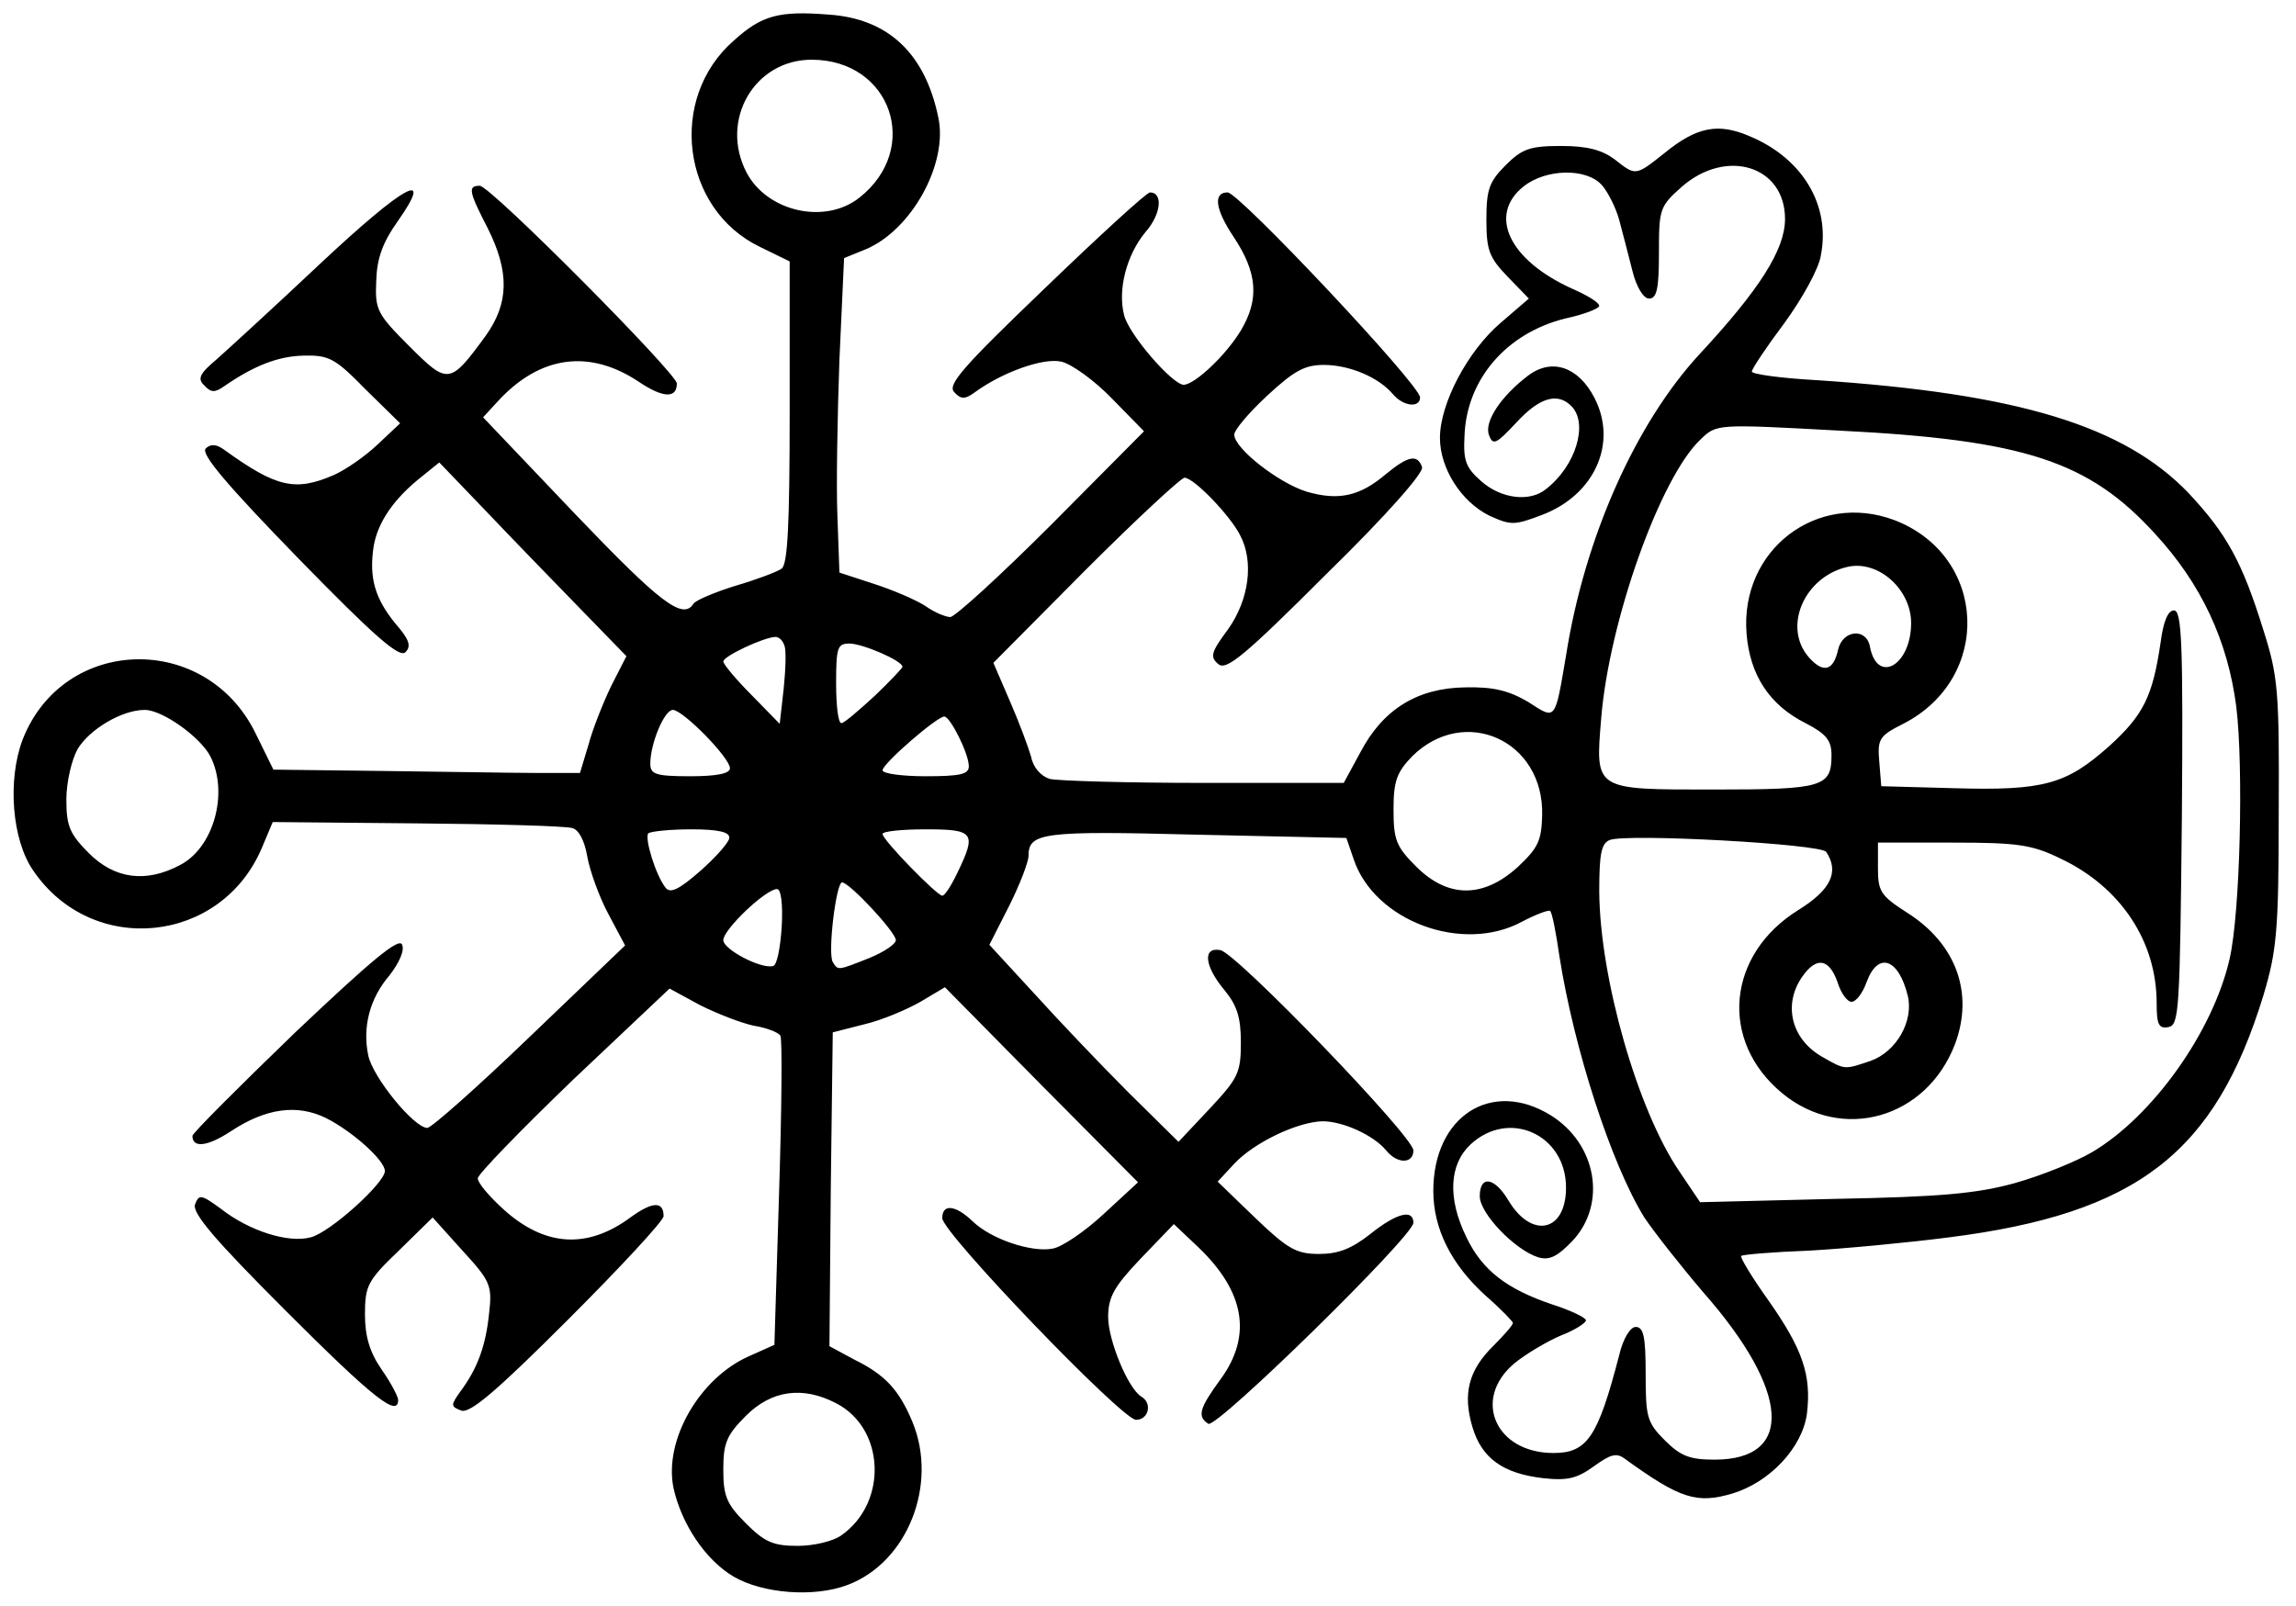 <?xml version="1.0" encoding="utf-8"?>
<!DOCTYPE svg PUBLIC "-//W3C//DTD SVG 1.0//EN" "http://www.w3.org/TR/2001/REC-SVG-20010904/DTD/svg10.dtd">
<svg version="1.0" xmlns="http://www.w3.org/2000/svg" width="173px" height="121px" viewBox="0 0 173 121" preserveAspectRatio="xMidYMid meet">
 <g fill="#000000">
  <path d="M55.25 118.80 c-2.10 -1.25 -3.90 -3.95 -4.50 -6.65 -0.75 -3.60 1.95 -8.30 5.70 -9.95 l1.90 -0.85 0.35 -11.40 c0.20 -6.30 0.25 -11.65 0.10 -11.90 -0.15 -0.25 -1.05 -0.60 -2 -0.75 -0.95 -0.20 -2.75 -0.90 -4.05 -1.55 l-2.30 -1.25 -7.25 6.85 c-3.95 3.80 -7.20 7.15 -7.20 7.45 0 0.35 0.85 1.35 1.95 2.35 3.10 2.80 6.30 3 9.55 0.60 1.65 -1.20 2.50 -1.25 2.50 -0.10 0 0.35 -3.25 3.85 -7.20 7.80 -5.40 5.40 -7.40 7.10 -8.05 6.85 -0.80 -0.30 -0.80 -0.40 -0.05 -1.45 1.30 -1.75 1.90 -3.45 2.15 -5.85 0.25 -2.15 0.10 -2.45 -2 -4.75 l-2.25 -2.50 -2.55 2.50 c-2.35 2.25 -2.55 2.65 -2.55 4.80 0 1.65 0.35 2.85 1.25 4.15 0.70 1 1.25 2.05 1.25 2.30 0 1.35 -1.90 -0.15 -8.45 -6.70 -5.40 -5.40 -7.10 -7.40 -6.85 -8.05 0.30 -0.75 0.45 -0.75 1.95 0.35 2.10 1.65 5.05 2.60 6.75 2.15 1.45 -0.35 5.60 -4.10 5.60 -5 0 -0.80 -2.45 -3 -4.45 -4 -2.15 -1.05 -4.50 -0.75 -7.15 1 -1.75 1.15 -2.90 1.30 -2.90 0.35 0 -0.20 3.50 -3.70 7.75 -7.80 5.75 -5.45 7.85 -7.20 8.05 -6.60 0.20 0.45 -0.25 1.40 -0.95 2.30 -1.50 1.75 -2.05 3.90 -1.60 6.05 0.35 1.65 3.45 5.45 4.45 5.45 0.30 0 3.80 -3.10 7.75 -6.90 l7.15 -6.85 -1.25 -2.35 c-0.70 -1.30 -1.40 -3.25 -1.60 -4.35 -0.20 -1.20 -0.65 -2.05 -1.15 -2.15 -0.50 -0.15 -5.75 -0.30 -11.70 -0.35 l-10.85 -0.10 -0.80 1.90 c-3.05 7.30 -12.80 8.30 -17.25 1.75 -1.60 -2.30 -1.95 -6.80 -0.80 -9.85 3.05 -7.85 13.80 -8.15 17.55 -0.50 l1.35 2.75 8.20 0.10 c4.50 0.05 9.70 0.15 11.55 0.15 l3.35 0 0.65 -2.15 c0.30 -1.15 1.10 -3.15 1.70 -4.40 l1.15 -2.25 -3.50 -3.60 c-1.95 -2 -5.10 -5.25 -7.05 -7.30 l-3.55 -3.70 -1.30 1.05 c-2.10 1.65 -3.35 3.45 -3.65 5.30 -0.35 2.35 0.10 3.90 1.65 5.80 1.05 1.20 1.20 1.70 0.75 2.15 -0.45 0.45 -2.30 -1.15 -8.10 -7.10 -5.30 -5.45 -7.35 -7.85 -6.95 -8.25 0.35 -0.35 0.80 -0.35 1.40 0.10 3.95 2.85 5.35 3.15 8.25 1.90 0.90 -0.40 2.35 -1.40 3.30 -2.30 l1.70 -1.60 -2.60 -2.55 c-2.30 -2.35 -2.75 -2.60 -4.70 -2.55 -1.90 0.05 -3.70 0.75 -5.95 2.30 -0.70 0.50 -1 0.50 -1.50 -0.05 -0.55 -0.50 -0.35 -0.90 0.90 -1.95 0.85 -0.75 4.40 -4 7.85 -7.25 6.35 -5.95 8.65 -7.20 5.80 -3.15 -1.10 1.55 -1.55 2.75 -1.60 4.45 -0.10 2.20 0.05 2.50 2.50 4.95 2.90 2.90 3.05 2.90 5.75 -0.80 1.75 -2.45 1.80 -4.80 0.15 -8.10 -1.45 -2.80 -1.50 -3.20 -0.60 -3.20 0.80 0 14.85 14.15 14.85 14.90 0 1.15 -1.05 1.10 -2.90 -0.15 -3.70 -2.45 -7.40 -1.95 -10.55 1.45 l-1.15 1.25 6.90 7.25 c6.45 6.75 8.15 8.05 8.95 6.80 0.15 -0.25 1.55 -0.85 3.15 -1.35 1.55 -0.45 3.15 -1.05 3.50 -1.30 0.45 -0.35 0.60 -3.30 0.60 -11.80 l0 -11.35 -2.25 -1.10 c-5.90 -2.85 -6.95 -11.20 -1.95 -15.55 2.10 -1.90 3.40 -2.25 7.15 -1.95 4.45 0.30 7.25 2.90 8.25 7.75 0.75 3.45 -2 8.50 -5.50 9.95 l-1.60 0.65 -0.35 7.65 c-0.15 4.20 -0.25 9.55 -0.15 11.85 l0.15 4.20 2.60 0.85 c1.40 0.45 3.15 1.20 3.85 1.65 0.70 0.50 1.55 0.85 1.90 0.85 0.35 0 3.80 -3.15 7.65 -7 l6.95 -7 -2.40 -2.45 c-1.35 -1.40 -3.10 -2.65 -3.85 -2.80 -1.35 -0.30 -4.45 0.80 -6.55 2.35 -0.70 0.50 -1 0.50 -1.50 -0.05 -0.55 -0.55 0.70 -1.95 6.85 -7.85 4.10 -3.95 7.65 -7.20 7.90 -7.20 1 0 0.85 1.65 -0.35 3 -1.40 1.70 -2.10 4.30 -1.60 6.25 0.35 1.45 3.65 5.25 4.50 5.25 0.85 -0.05 3.15 -2.20 4.30 -4.10 1.40 -2.35 1.25 -4.35 -0.55 -7.05 -1.40 -2.10 -1.55 -3.35 -0.45 -3.35 0.85 0 14.50 14.50 14.50 15.45 0 0.80 -1.25 0.70 -2.05 -0.25 -1.05 -1.25 -3.25 -2.20 -5.20 -2.20 -1.45 0 -2.25 0.45 -4.25 2.30 -1.40 1.30 -2.50 2.60 -2.50 2.95 0 1.05 3.35 3.65 5.45 4.30 2.40 0.70 4 0.35 5.95 -1.30 1.70 -1.40 2.40 -1.55 2.75 -0.55 0.15 0.40 -2.60 3.55 -7.20 8.05 -6.20 6.20 -7.55 7.30 -8.15 6.80 -0.65 -0.55 -0.55 -0.90 0.75 -2.65 1.55 -2.20 1.95 -5.05 0.90 -7.05 -0.75 -1.50 -3.50 -4.35 -4.20 -4.35 -0.25 0 -3.65 3.15 -7.45 6.95 l-6.95 7 1.25 2.90 c0.70 1.60 1.40 3.50 1.60 4.20 0.15 0.80 0.75 1.45 1.40 1.65 0.65 0.15 5.90 0.30 11.65 0.30 l10.50 0 1.25 -2.30 c1.70 -3.25 4.30 -4.85 7.90 -4.90 2.15 -0.05 3.30 0.25 4.75 1.10 2.10 1.35 2 1.50 2.85 -3.50 1.40 -8.90 5.25 -17.50 10.05 -22.70 4.55 -4.90 6.45 -7.90 6.45 -10.20 0 -4 -4.40 -5.35 -7.75 -2.45 -1.70 1.50 -1.75 1.70 -1.75 5 0 2.70 -0.15 3.45 -0.75 3.45 -0.40 0 -0.95 -0.85 -1.25 -2.10 -0.30 -1.20 -0.75 -2.90 -1 -3.85 -0.25 -0.90 -0.85 -2.10 -1.30 -2.60 -1.15 -1.30 -4.20 -1.25 -5.90 0.10 -2.70 2.15 -1.10 5.55 3.65 7.70 1.15 0.50 2.05 1.05 2.05 1.30 0 0.20 -1.15 0.65 -2.55 0.95 -4.45 1.10 -7.45 4.60 -7.60 8.85 -0.10 1.90 0.10 2.40 1.30 3.45 1.50 1.30 3.65 1.55 4.85 0.55 2.25 -1.75 3.20 -4.95 1.90 -6.25 -1.05 -1.05 -2.40 -0.65 -4.15 1.25 -1.50 1.60 -1.75 1.75 -2.05 0.95 -0.40 -1 0.90 -2.95 2.95 -4.50 1.80 -1.35 3.80 -0.65 5 1.70 1.75 3.40 0 7.30 -3.95 8.80 -2.10 0.80 -2.35 0.80 -4 0.05 -2.10 -1.05 -3.70 -3.55 -3.70 -5.85 0 -2.60 2.10 -6.55 4.55 -8.65 l2.15 -1.85 -1.60 -1.65 c-1.40 -1.45 -1.60 -2 -1.60 -4.30 0 -2.25 0.20 -2.85 1.45 -4.10 1.25 -1.25 1.85 -1.45 4.20 -1.45 1.95 0 3.05 0.30 4 1 1.60 1.25 1.55 1.30 3.75 -0.45 2.45 -2 4.05 -2.30 6.40 -1.30 4 1.65 6.15 5.20 5.40 9 -0.15 1 -1.40 3.25 -2.75 5.10 -1.35 1.80 -2.45 3.45 -2.45 3.65 0 0.20 2.20 0.50 4.90 0.65 15.20 1 23.15 3.45 28 8.50 2.90 3.10 4.05 5.20 5.65 10.35 1.10 3.45 1.20 4.60 1.15 13.75 0 8.90 -0.15 10.40 -1.15 13.75 -3.65 11.90 -9.50 16.45 -23.70 18.25 -3.10 0.40 -7.85 0.85 -10.55 1 -2.70 0.10 -5.05 0.30 -5.10 0.40 -0.10 0.10 0.80 1.60 2.05 3.35 2.60 3.70 3.25 5.65 2.90 8.55 -0.35 2.55 -2.80 5.15 -5.60 6 -2.70 0.80 -3.95 0.40 -8.10 -2.60 -0.65 -0.50 -1.10 -0.35 -2.35 0.55 -1.25 0.90 -1.95 1.10 -3.80 0.90 -3.05 -0.35 -4.65 -1.50 -5.35 -3.85 -0.75 -2.50 -0.30 -4.30 1.60 -6.15 0.80 -0.80 1.45 -1.55 1.45 -1.70 0 -0.10 -0.90 -1.05 -2.05 -2.05 -2.60 -2.35 -3.95 -5.05 -3.95 -7.90 0 -5.65 4.40 -8.45 8.85 -5.70 3.45 2.15 4.25 6.65 1.65 9.45 -1.15 1.20 -1.75 1.50 -2.60 1.25 -1.75 -0.55 -4.40 -3.30 -4.40 -4.60 0 -1.60 1.10 -1.45 2.15 0.30 1.75 2.95 4.35 2.40 4.35 -0.95 0 -4 -4.30 -5.95 -7.20 -3.25 -1.60 1.50 -1.75 4.05 -0.30 7 1.20 2.50 3.05 3.90 6.45 5.05 1.40 0.45 2.55 1 2.55 1.20 0 0.20 -0.85 0.75 -1.90 1.15 -1.05 0.45 -2.65 1.40 -3.50 2.10 -3.20 2.70 -1.40 6.75 2.95 6.75 2.55 0 3.35 -1.20 4.95 -7.35 0.30 -1.30 0.85 -2.15 1.25 -2.15 0.60 0 0.75 0.75 0.75 3.55 0 3.25 0.10 3.65 1.45 5 1.20 1.20 1.90 1.45 3.75 1.45 6 0 5.70 -5.15 -0.85 -12.60 -1.75 -2.05 -3.75 -4.60 -4.45 -5.65 -2.50 -4.05 -5.30 -12.70 -6.40 -19.70 -0.25 -1.75 -0.55 -3.30 -0.70 -3.40 -0.10 -0.10 -1.05 0.25 -2.10 0.80 -4.50 2.45 -11.15 -0.05 -12.70 -4.70 l-0.55 -1.60 -11.35 -0.25 c-11.55 -0.30 -12.60 -0.15 -12.60 1.60 0 0.45 -0.65 2.15 -1.45 3.75 l-1.50 2.95 3.45 3.75 c1.90 2.10 5.10 5.45 7.10 7.45 l3.70 3.65 2.35 -2.50 c2.15 -2.30 2.35 -2.70 2.35 -5 0 -1.90 -0.30 -2.80 -1.25 -3.95 -1.50 -1.80 -1.65 -3.25 -0.30 -3 1.20 0.20 14.55 14.05 14.55 15.10 0 1 -1.20 1.05 -2.05 0 -0.95 -1.15 -3.25 -2.20 -4.80 -2.20 -1.90 0.05 -5.15 1.60 -6.65 3.20 l-1.25 1.35 2.85 2.75 c2.45 2.35 3.10 2.70 4.80 2.70 1.45 0 2.45 -0.40 3.85 -1.50 2 -1.60 3.25 -1.90 3.25 -0.85 0 1 -14.80 15.50 -15.45 15.15 -0.85 -0.55 -0.70 -1.15 0.95 -3.40 2.35 -3.25 1.80 -6.55 -1.70 -9.90 l-1.85 -1.75 -2.50 2.60 c-2 2.10 -2.45 2.90 -2.45 4.40 0 1.75 1.50 5.40 2.50 6 0.85 0.50 0.55 1.75 -0.40 1.75 -1.05 0 -14.60 -14.10 -14.60 -15.20 0 -1.10 1 -1 2.30 0.25 1.40 1.35 4.45 2.35 6 2.05 0.70 -0.10 2.45 -1.30 3.85 -2.60 l2.60 -2.40 -7.30 -7.35 -7.25 -7.35 -1.85 1.10 c-1.05 0.60 -2.95 1.40 -4.25 1.70 l-2.35 0.60 -0.15 11.85 -0.10 11.80 1.85 1 c2.35 1.15 3.40 2.30 4.40 4.70 1.95 4.70 -0.35 10.60 -4.90 12.30 -2.50 0.95 -6.40 0.65 -8.60 -0.65z m8.15 -3.10 c3.50 -2.45 3.30 -8.05 -0.40 -9.95 -2.50 -1.30 -4.85 -1 -6.80 0.95 -1.45 1.45 -1.70 2.05 -1.70 4.05 0 2 0.25 2.60 1.70 4.05 1.40 1.40 2.05 1.70 3.90 1.70 1.20 0 2.70 -0.35 3.30 -0.80z m88.45 -26.55 c1.95 -0.55 4.55 -1.60 5.75 -2.30 4.60 -2.70 9.15 -9.10 10.40 -14.60 0.80 -3.50 1.05 -14.50 0.50 -19 -0.65 -5 -2.65 -9.25 -6.10 -13 -5 -5.50 -9.85 -7.10 -23.85 -7.80 -9.20 -0.50 -9.20 -0.50 -10.40 0.65 -3.05 2.85 -6.90 13.70 -7.50 21 -0.45 5.50 -0.60 5.40 8.55 5.40 8.20 0 8.80 -0.20 8.80 -2.60 0 -1.10 -0.40 -1.60 -1.95 -2.40 -2.70 -1.35 -4.20 -3.60 -4.45 -6.75 -0.50 -6.30 5.30 -10.75 11.15 -8.55 7 2.70 7.40 11.90 0.65 15.35 -1.80 0.90 -1.95 1.15 -1.80 2.85 l0.15 1.85 5.50 0.15 c6.75 0.20 8.45 -0.30 11.65 -3.15 2.60 -2.35 3.30 -3.75 3.90 -7.85 0.20 -1.55 0.55 -2.40 1 -2.40 0.60 0 0.70 2.50 0.60 15.60 -0.15 14.45 -0.20 15.65 -1 15.80 -0.75 0.15 -0.90 -0.20 -0.90 -1.80 0 -4.65 -2.70 -8.75 -7.25 -10.90 -2.15 -1.05 -3.25 -1.20 -8.10 -1.20 l-5.65 0 0 1.95 c0 1.70 0.20 2.05 2.15 3.30 3.75 2.35 5.10 6.10 3.65 9.95 -2.15 5.60 -8.50 7.40 -13 3.70 -4.80 -3.95 -4.20 -10.50 1.25 -13.85 2.40 -1.50 3.05 -2.85 2.05 -4.35 -0.40 -0.60 -14.95 -1.40 -16.30 -0.90 -0.65 0.25 -0.80 1.05 -0.80 3.90 0.05 6.55 2.90 16.50 6.05 21.10 l1.55 2.30 10.10 -0.25 c8.05 -0.15 10.75 -0.40 13.65 -1.20z m-10.90 -9.20 c1.95 -0.70 3.25 -3 2.80 -4.90 -0.70 -2.85 -2.25 -3.35 -3.10 -1.05 -0.30 0.85 -0.80 1.50 -1.15 1.50 -0.30 0 -0.80 -0.65 -1.05 -1.50 -0.65 -1.80 -1.60 -1.90 -2.65 -0.40 -1.50 2.15 -0.80 4.80 1.60 6.10 1.65 0.95 1.60 0.90 3.55 0.25z m-82.05 -10.10 c0.10 -1.70 -0.05 -2.85 -0.35 -2.85 -0.85 0 -4.05 3.05 -4.05 3.85 0 0.70 2.85 2.20 3.75 1.95 0.30 -0.05 0.55 -1.40 0.65 -2.95z m6.60 2.35 c1.10 -0.45 2 -1.05 2 -1.35 0 -0.60 -3.50 -4.35 -4.05 -4.35 -0.45 0 -1.10 5.35 -0.70 6 0.40 0.65 0.35 0.65 2.75 -0.30z m-10.55 -9.05 c0.05 -0.45 -0.85 -0.65 -2.85 -0.65 -1.60 0 -3.05 0.15 -3.25 0.30 -0.30 0.35 0.55 3.15 1.30 4.10 0.35 0.45 1 0.15 2.60 -1.25 1.20 -1.05 2.20 -2.20 2.20 -2.50z m17.20 2.60 c1.45 -3 1.25 -3.25 -2.40 -3.25 -1.80 0 -3.25 0.15 -3.25 0.35 0 0.45 4.10 4.65 4.50 4.65 0.20 0 0.70 -0.80 1.15 -1.75z m42.20 -0.40 c1.55 -1.45 1.80 -2 1.85 -3.90 0.15 -5.65 -5.85 -8.35 -9.80 -4.45 -1.15 1.20 -1.40 1.85 -1.40 4 0 2.30 0.20 2.80 1.70 4.30 2.40 2.40 5.05 2.40 7.65 0.05z m-100.80 -0.15 c2.55 -1.30 3.70 -5.45 2.30 -8.20 -0.75 -1.45 -3.60 -3.50 -4.95 -3.50 -1.70 0 -4.15 1.45 -5.05 2.95 -0.45 0.80 -0.85 2.50 -0.85 3.80 0 2 0.25 2.60 1.70 4.05 1.95 1.95 4.30 2.25 6.85 0.90z m41.45 -7.30 c0 -0.80 -3.55 -4.40 -4.30 -4.40 -0.65 0 -1.70 2.55 -1.70 4.05 0 0.80 0.40 0.95 3 0.95 2 0 3 -0.20 3 -0.60z m18 -0.15 c0 -0.95 -1.40 -3.75 -1.85 -3.75 -0.55 0 -4.65 3.55 -4.65 4.05 0 0.25 1.45 0.45 3.25 0.45 2.60 0 3.25 -0.15 3.25 -0.75z m-13.90 -9.10 c-0.10 -0.35 -0.40 -0.65 -0.65 -0.65 -0.85 0 -3.95 1.45 -3.95 1.85 0 0.20 0.95 1.35 2.15 2.55 l2.10 2.15 0.30 -2.65 c0.15 -1.45 0.20 -2.95 0.05 -3.25z m6.80 3.80 c1.15 -1.10 2.10 -2.10 2.10 -2.20 0 -0.45 -3 -1.75 -4 -1.75 -0.90 0 -1 0.30 -1 3 0 1.65 0.15 3 0.40 3 0.20 0 1.30 -0.95 2.50 -2.05z m72.60 -3.50 c0.35 -1.50 2.15 -1.65 2.40 -0.20 0.55 2.85 3.10 1.40 3.10 -1.80 0 -2.50 -2.40 -4.70 -4.70 -4.25 -3.35 0.70 -5.05 4.60 -2.95 6.90 1.05 1.15 1.80 0.95 2.15 -0.65z m-73.75 -34.05 c4.70 -3.70 2.40 -10.40 -3.60 -10.40 -4.30 0 -6.95 4.55 -4.90 8.50 1.55 2.95 5.90 3.95 8.50 1.90z"/>
 </g>
 <g fill="none">
  <path d="M0 60.50 l0 -60.50 86.50 0 86.50 0 0 60.50 0 60.50 -86.50 0 -86.50 0 0 -60.50z m63.85 58.95 c4.55 -1.70 6.85 -7.60 4.90 -12.30 -1 -2.40 -2.05 -3.55 -4.40 -4.70 l-1.85 -1 0.10 -11.80 0.15 -11.85 2.35 -0.60 c1.30 -0.30 3.20 -1.10 4.25 -1.70 l1.85 -1.10 7.25 7.35 7.30 7.35 -2.60 2.40 c-1.40 1.30 -3.15 2.50 -3.85 2.60 -1.55 0.30 -4.60 -0.70 -6 -2.05 -1.30 -1.25 -2.30 -1.35 -2.30 -0.25 0 1.10 13.55 15.20 14.60 15.20 0.95 0 1.25 -1.25 0.40 -1.75 -1 -0.60 -2.50 -4.25 -2.50 -6 0 -1.50 0.45 -2.30 2.45 -4.40 l2.50 -2.60 1.85 1.75 c3.50 3.35 4.05 6.65 1.70 9.90 -1.65 2.25 -1.80 2.85 -0.95 3.40 0.65 0.35 15.45 -14.15 15.45 -15.15 0 -1.05 -1.25 -0.75 -3.25 0.85 -1.40 1.10 -2.40 1.50 -3.85 1.50 -1.70 0 -2.35 -0.35 -4.80 -2.70 l-2.85 -2.75 1.25 -1.35 c1.50 -1.60 4.75 -3.15 6.65 -3.20 1.55 0 3.85 1.05 4.80 2.20 0.85 1.05 2.05 1 2.05 0 0 -1.05 -13.35 -14.90 -14.55 -15.10 -1.35 -0.25 -1.20 1.20 0.30 3 0.95 1.15 1.25 2.05 1.25 3.95 0 2.30 -0.20 2.70 -2.35 5 l-2.35 2.50 -3.70 -3.65 c-2 -2 -5.20 -5.35 -7.10 -7.45 l-3.45 -3.75 1.50 -2.95 c0.80 -1.60 1.45 -3.30 1.45 -3.75 0 -1.75 1.05 -1.90 12.60 -1.60 l11.35 0.25 0.55 1.60 c1.55 4.65 8.20 7.15 12.70 4.70 1.05 -0.55 2 -0.90 2.10 -0.80 0.15 0.10 0.45 1.65 0.70 3.40 1.10 7 3.90 15.65 6.40 19.70 0.70 1.05 2.70 3.60 4.45 5.65 6.55 7.45 6.85 12.60 0.85 12.60 -1.85 0 -2.55 -0.25 -3.75 -1.45 -1.35 -1.35 -1.45 -1.75 -1.45 -5 0 -2.80 -0.15 -3.55 -0.75 -3.55 -0.40 0 -0.95 0.85 -1.25 2.15 -1.60 6.15 -2.40 7.35 -4.95 7.35 -4.35 0 -6.15 -4.05 -2.95 -6.75 0.85 -0.70 2.45 -1.65 3.50 -2.10 1.05 -0.40 1.90 -0.95 1.90 -1.15 0 -0.20 -1.15 -0.75 -2.55 -1.20 -3.40 -1.15 -5.25 -2.55 -6.45 -5.05 -1.45 -2.95 -1.30 -5.50 0.30 -7 2.90 -2.70 7.20 -0.75 7.20 3.25 0 3.35 -2.60 3.90 -4.35 0.95 -1.05 -1.75 -2.15 -1.90 -2.15 -0.30 0 1.30 2.65 4.05 4.40 4.60 0.85 0.25 1.45 -0.05 2.60 -1.25 2.60 -2.80 1.80 -7.30 -1.65 -9.45 -4.45 -2.75 -8.85 0.05 -8.85 5.70 0 2.85 1.35 5.55 3.95 7.90 1.15 1 2.05 1.95 2.05 2.05 0 0.15 -0.65 0.90 -1.45 1.70 -1.90 1.85 -2.35 3.65 -1.60 6.15 0.70 2.35 2.30 3.50 5.35 3.85 1.85 0.20 2.55 0 3.80 -0.90 1.25 -0.90 1.70 -1.05 2.35 -0.55 4.15 3 5.40 3.40 8.10 2.60 2.80 -0.85 5.25 -3.45 5.60 -6 0.35 -2.90 -0.30 -4.85 -2.90 -8.55 -1.25 -1.75 -2.15 -3.25 -2.05 -3.35 0.05 -0.10 2.40 -0.30 5.10 -0.40 2.70 -0.15 7.45 -0.60 10.55 -1 14.20 -1.80 20.05 -6.35 23.70 -18.25 1 -3.35 1.15 -4.85 1.15 -13.75 0.05 -9.15 -0.05 -10.30 -1.15 -13.75 -1.60 -5.15 -2.75 -7.25 -5.65 -10.35 -4.85 -5.05 -12.80 -7.50 -28 -8.50 -2.70 -0.15 -4.90 -0.45 -4.90 -0.65 0 -0.20 1.10 -1.85 2.45 -3.65 1.35 -1.85 2.60 -4.10 2.75 -5.10 0.75 -3.80 -1.40 -7.35 -5.40 -9 -2.35 -1 -3.95 -0.70 -6.40 1.30 -2.20 1.75 -2.15 1.70 -3.75 0.45 -0.95 -0.70 -2.05 -1 -4 -1 -2.35 0 -2.95 0.20 -4.20 1.45 -1.25 1.25 -1.45 1.85 -1.45 4.10 0 2.30 0.20 2.85 1.60 4.30 l1.60 1.65 -2.15 1.85 c-2.45 2.10 -4.55 6.05 -4.55 8.65 0 2.30 1.60 4.80 3.70 5.85 1.65 0.75 1.90 0.75 4 -0.05 3.95 -1.50 5.70 -5.40 3.95 -8.80 -1.20 -2.35 -3.20 -3.05 -5 -1.70 -2.05 1.55 -3.35 3.50 -2.95 4.50 0.30 0.80 0.55 0.65 2.05 -0.95 1.75 -1.90 3.10 -2.30 4.15 -1.25 1.30 1.30 0.35 4.50 -1.90 6.25 -1.20 1 -3.35 0.75 -4.85 -0.55 -1.20 -1.05 -1.40 -1.55 -1.30 -3.45 0.15 -4.25 3.15 -7.75 7.60 -8.85 1.40 -0.30 2.55 -0.75 2.55 -0.95 0 -0.25 -0.90 -0.80 -2.05 -1.30 -4.75 -2.15 -6.35 -5.55 -3.65 -7.70 1.70 -1.35 4.75 -1.40 5.90 -0.10 0.45 0.50 1.05 1.70 1.30 2.60 0.25 0.95 0.70 2.65 1 3.85 0.30 1.25 0.85 2.10 1.25 2.10 0.60 0 0.75 -0.75 0.75 -3.45 0 -3.30 0.05 -3.50 1.75 -5 3.35 -2.90 7.75 -1.55 7.75 2.45 0 2.30 -1.90 5.30 -6.45 10.20 -4.80 5.20 -8.65 13.80 -10.05 22.70 -0.85 5 -0.75 4.85 -2.85 3.50 -1.45 -0.85 -2.60 -1.15 -4.75 -1.10 -3.60 0.05 -6.20 1.65 -7.90 4.90 l-1.25 2.30 -10.50 0 c-5.75 0 -11 -0.15 -11.65 -0.30 -0.65 -0.20 -1.25 -0.85 -1.40 -1.65 -0.20 -0.70 -0.90 -2.60 -1.60 -4.20 l-1.25 -2.90 6.95 -7 c3.80 -3.80 7.20 -6.95 7.45 -6.95 0.70 0 3.45 2.85 4.20 4.35 1.05 2 0.65 4.85 -0.90 7.05 -1.30 1.75 -1.40 2.10 -0.75 2.65 0.60 0.50 1.95 -0.60 8.15 -6.80 4.60 -4.50 7.35 -7.65 7.20 -8.05 -0.35 -1 -1.05 -0.85 -2.75 0.55 -1.95 1.65 -3.55 2 -5.95 1.30 -2.10 -0.65 -5.45 -3.25 -5.45 -4.30 0 -0.35 1.10 -1.65 2.50 -2.95 2 -1.85 2.80 -2.30 4.25 -2.30 1.95 0 4.15 0.95 5.20 2.20 0.80 0.95 2.05 1.05 2.05 0.25 0 -0.95 -13.65 -15.45 -14.50 -15.45 -1.10 0 -0.95 1.25 0.45 3.35 1.80 2.70 1.95 4.70 0.55 7.05 -1.15 1.90 -3.45 4.05 -4.30 4.10 -0.85 0 -4.15 -3.80 -4.50 -5.25 -0.50 -1.95 0.20 -4.55 1.60 -6.25 1.20 -1.35 1.35 -3 0.35 -3 -0.25 0 -3.80 3.25 -7.90 7.20 -6.15 5.90 -7.40 7.30 -6.85 7.85 0.50 0.55 0.80 0.55 1.50 0.05 2.10 -1.55 5.20 -2.65 6.55 -2.35 0.75 0.15 2.50 1.40 3.85 2.80 l2.40 2.45 -6.95 7 c-3.85 3.85 -7.30 7 -7.65 7 -0.35 0 -1.20 -0.35 -1.90 -0.85 -0.70 -0.45 -2.45 -1.20 -3.85 -1.65 l-2.60 -0.85 -0.15 -4.20 c-0.10 -2.30 0 -7.65 0.15 -11.85 l0.35 -7.65 1.60 -0.65 c3.50 -1.45 6.25 -6.50 5.50 -9.95 -1 -4.85 -3.80 -7.45 -8.25 -7.75 -3.75 -0.30 -5.05 0.05 -7.15 1.95 -5 4.35 -3.95 12.70 1.95 15.55 l2.25 1.10 0 11.35 c0 8.50 -0.15 11.45 -0.60 11.80 -0.35 0.25 -1.95 0.85 -3.50 1.30 -1.60 0.50 -3 1.10 -3.15 1.35 -0.80 1.25 -2.50 -0.05 -8.95 -6.80 l-6.90 -7.25 1.15 -1.25 c3.15 -3.40 6.85 -3.90 10.55 -1.45 1.85 1.25 2.90 1.30 2.90 0.15 0 -0.75 -14.05 -14.90 -14.85 -14.90 -0.90 0 -0.85 0.40 0.60 3.20 1.65 3.30 1.60 5.65 -0.15 8.10 -2.70 3.70 -2.85 3.70 -5.75 0.80 -2.45 -2.45 -2.60 -2.75 -2.50 -4.95 0.05 -1.70 0.50 -2.90 1.60 -4.45 2.85 -4.05 0.55 -2.80 -5.80 3.15 -3.45 3.25 -7 6.50 -7.85 7.25 -1.25 1.05 -1.45 1.45 -0.90 1.95 0.50 0.55 0.80 0.55 1.50 0.05 2.25 -1.55 4.05 -2.25 5.95 -2.30 1.95 -0.05 2.40 0.20 4.70 2.55 l2.60 2.55 -1.70 1.60 c-0.95 0.90 -2.40 1.90 -3.30 2.30 -2.90 1.25 -4.30 0.95 -8.25 -1.90 -0.60 -0.45 -1.05 -0.45 -1.40 -0.10 -0.40 0.40 1.65 2.80 6.95 8.25 5.80 5.95 7.65 7.55 8.10 7.10 0.45 -0.45 0.30 -0.95 -0.75 -2.15 -3 -3.55 -2.25 -7.80 2 -11.10 l1.30 -1.05 3.55 3.70 c1.95 2.05 5.10 5.30 7.05 7.30 l3.50 3.60 -1.15 2.25 c-0.60 1.25 -1.40 3.25 -1.70 4.40 l-0.65 2.15 -3.35 0 c-1.85 0 -7.05 -0.10 -11.55 -0.15 l-8.20 -0.10 -1.35 -2.75 c-2.85 -5.90 -10.15 -7.45 -14.95 -3.20 -3.50 3.05 -4.40 9.80 -1.80 13.55 4.45 6.55 14.20 5.55 17.25 -1.75 l0.80 -1.90 10.85 0.10 c5.95 0.05 11.20 0.20 11.70 0.35 0.50 0.10 0.95 0.95 1.15 2.15 0.20 1.10 0.90 3.05 1.60 4.35 l1.25 2.35 -7.15 6.85 c-3.95 3.80 -7.45 6.90 -7.75 6.90 -1 0 -4.10 -3.80 -4.45 -5.45 -0.45 -2.15 0.10 -4.30 1.60 -6.05 0.70 -0.90 1.15 -1.85 0.95 -2.30 -0.20 -0.60 -2.30 1.15 -8.05 6.60 -4.25 4.10 -7.75 7.60 -7.75 7.80 0 0.95 1.15 0.80 2.90 -0.35 2.65 -1.75 5 -2.05 7.15 -1 2 1 4.45 3.20 4.45 4 0 0.90 -4.15 4.65 -5.60 5 -1.70 0.45 -4.65 -0.50 -6.75 -2.15 -1.50 -1.10 -1.65 -1.10 -1.95 -0.35 -0.25 0.65 1.45 2.65 6.85 8.05 6.55 6.55 8.45 8.05 8.45 6.70 0 -0.25 -0.55 -1.30 -1.25 -2.30 -0.90 -1.30 -1.25 -2.50 -1.25 -4.15 0 -2.15 0.20 -2.55 2.55 -4.80 l2.55 -2.50 2.25 2.50 c2.10 2.30 2.25 2.60 2 4.75 -0.25 2.40 -0.85 4.10 -2.15 5.85 -0.75 1.05 -0.75 1.15 0.05 1.45 0.65 0.25 2.65 -1.45 8.05 -6.85 3.95 -3.95 7.20 -7.45 7.20 -7.80 0 -1.15 -0.85 -1.10 -2.50 0.10 -3.25 2.40 -6.45 2.20 -9.55 -0.60 -1.10 -1 -1.95 -2 -1.95 -2.35 0 -0.30 3.25 -3.65 7.20 -7.45 l7.25 -6.85 2.30 1.25 c1.30 0.65 3.10 1.35 4.05 1.55 0.95 0.15 1.85 0.50 2 0.75 0.15 0.25 0.10 5.60 -0.10 11.90 l-0.35 11.40 -1.90 0.85 c-3.75 1.65 -6.45 6.35 -5.70 9.95 1 4.75 4.60 7.85 9.10 7.85 1.40 0 3.20 -0.25 4 -0.55z"/>
  <path d="M56.20 114.80 c-1.45 -1.45 -1.70 -2.05 -1.70 -4.05 0 -2 0.25 -2.60 1.70 -4.05 1.30 -1.30 2.10 -1.70 3.50 -1.70 4.80 0 7.65 4.40 5.55 8.50 -1.05 2.10 -2.65 3 -5.15 3 -1.85 0 -2.50 -0.30 -3.90 -1.70z"/>
  <path d="M126.55 88.30 c-3.15 -4.60 -6 -14.55 -6.05 -21.10 0 -2.85 0.15 -3.65 0.80 -3.90 1.35 -0.50 15.90 0.30 16.30 0.90 1 1.50 0.35 2.85 -2.05 4.35 -5.45 3.35 -6.05 9.90 -1.25 13.85 4.50 3.70 10.85 1.90 13 -3.70 1.45 -3.85 0.10 -7.60 -3.65 -9.95 -1.95 -1.25 -2.15 -1.60 -2.15 -3.30 l0 -1.95 5.65 0 c4.85 0 5.95 0.15 8.10 1.20 4.55 2.15 7.25 6.25 7.25 10.90 0 1.60 0.15 1.95 0.90 1.80 0.80 -0.15 0.85 -1.35 1 -15.80 0.10 -13.10 0 -15.60 -0.60 -15.60 -0.45 0 -0.80 0.85 -1 2.40 -0.60 4.10 -1.30 5.50 -3.90 7.85 -3.20 2.85 -4.90 3.35 -11.65 3.15 l-5.50 -0.15 -0.15 -1.85 c-0.15 -1.70 0 -1.95 1.80 -2.85 6.75 -3.45 6.35 -12.65 -0.65 -15.35 -5.85 -2.20 -11.65 2.25 -11.15 8.55 0.25 3.15 1.75 5.40 4.45 6.75 1.55 0.80 1.95 1.30 1.95 2.40 0 2.40 -0.60 2.60 -8.80 2.60 -9.15 0 -9 0.10 -8.55 -5.40 0.60 -7.30 4.45 -18.15 7.50 -21 1.20 -1.15 1.20 -1.15 10.40 -0.65 14 0.70 18.85 2.30 23.85 7.80 3.45 3.75 5.45 8 6.10 13 0.55 4.50 0.30 15.50 -0.50 19 -1.25 5.50 -5.80 11.90 -10.40 14.60 -4.30 2.50 -8.45 3.30 -19.40 3.50 l-10.10 0.25 -1.55 -2.30z"/>
  <path d="M137.40 79.70 c-2.40 -1.30 -3.10 -3.95 -1.60 -6.10 1.05 -1.50 2 -1.40 2.65 0.40 0.25 0.85 0.75 1.50 1.05 1.50 0.35 0 0.85 -0.65 1.15 -1.50 0.85 -2.30 2.40 -1.80 3.10 1.05 0.45 1.90 -0.85 4.20 -2.80 4.90 -1.95 0.65 -1.90 0.70 -3.55 -0.25z"/>
  <path d="M56.15 72.25 c-0.90 -0.40 -1.65 -1.05 -1.65 -1.40 0 -0.80 3.20 -3.85 4.05 -3.85 0.65 0 0.35 5.60 -0.30 5.80 -0.25 0.10 -1.25 -0.15 -2.10 -0.55z"/>
  <path d="M62.75 72.50 c-0.40 -0.65 0.25 -6 0.70 -6 0.55 0 4.05 3.75 4.05 4.35 0 0.30 -0.90 0.90 -2 1.35 -2.40 0.95 -2.35 0.95 -2.75 0.30z"/>
  <path d="M50.15 66.90 c-0.75 -0.95 -1.60 -3.75 -1.30 -4.10 0.20 -0.15 1.65 -0.30 3.25 -0.30 3.50 0 3.65 0.50 0.65 3.15 -1.60 1.40 -2.25 1.70 -2.60 1.25z"/>
  <path d="M68.60 65.35 c-1.15 -1.15 -2.10 -2.30 -2.10 -2.50 0 -0.20 1.45 -0.35 3.25 -0.35 2.50 0 3.25 0.15 3.25 0.75 0 0.90 -1.55 4.25 -2 4.25 -0.15 0 -1.25 -0.95 -2.40 -2.15z"/>
  <path d="M106.70 65.30 c-1.50 -1.50 -1.70 -2 -1.70 -4.30 0 -2.15 0.25 -2.80 1.40 -4 3.95 -3.90 9.95 -1.20 9.80 4.45 -0.05 1.90 -0.30 2.45 -1.85 3.90 -2.60 2.35 -5.25 2.35 -7.65 -0.05z"/>
  <path d="M6.70 64.30 c-1.45 -1.45 -1.70 -2.05 -1.70 -4.05 0 -2.85 1.15 -5 3.30 -6 2.20 -1.05 3.25 -0.95 5.25 0.40 2.90 1.95 3.65 4.70 2.25 8.10 -0.85 2 -3 3.25 -5.60 3.25 -1.40 0 -2.20 -0.40 -3.50 -1.70z"/>
  <path d="M49 57.55 c0 -1.50 1.05 -4.05 1.70 -4.05 0.75 0 4.30 3.60 4.30 4.40 0 0.40 -1 0.60 -3 0.60 -2.60 0 -3 -0.15 -3 -0.95z"/>
  <path d="M66.50 58.05 c0 -0.50 4.10 -4.05 4.65 -4.05 0.45 0 1.85 2.80 1.85 3.75 0 0.60 -0.65 0.75 -3.25 0.75 -1.80 0 -3.25 -0.20 -3.25 -0.45z"/>
  <path d="M56.65 52.40 c-1.20 -1.20 -2.15 -2.35 -2.15 -2.55 0 -0.40 3.10 -1.85 3.95 -1.85 0.75 0 0.90 1.10 0.60 3.90 l-0.30 2.65 -2.10 -2.15z"/>
  <path d="M63 51.50 c0 -2.70 0.10 -3 1 -3 1 0 4 1.30 4 1.75 0 0.35 -4.25 4.25 -4.60 4.25 -0.25 0 -0.40 -1.35 -0.40 -3z"/>
  <path d="M136.35 49.60 c-2.10 -2.30 -0.40 -6.20 2.95 -6.90 2.30 -0.45 4.70 1.75 4.70 4.25 0 3.20 -2.55 4.65 -3.10 1.80 -0.25 -1.45 -2.05 -1.30 -2.40 0.20 -0.35 1.60 -1.10 1.80 -2.15 0.65z"/>
  <path d="M58.40 15.20 c-2.65 -1.40 -3.60 -4.90 -2.15 -7.70 1.05 -2 2.65 -3 4.90 -3 6 0 8.30 6.70 3.60 10.40 -1.60 1.30 -4.35 1.40 -6.35 0.30z"/>
 </g>
</svg>
